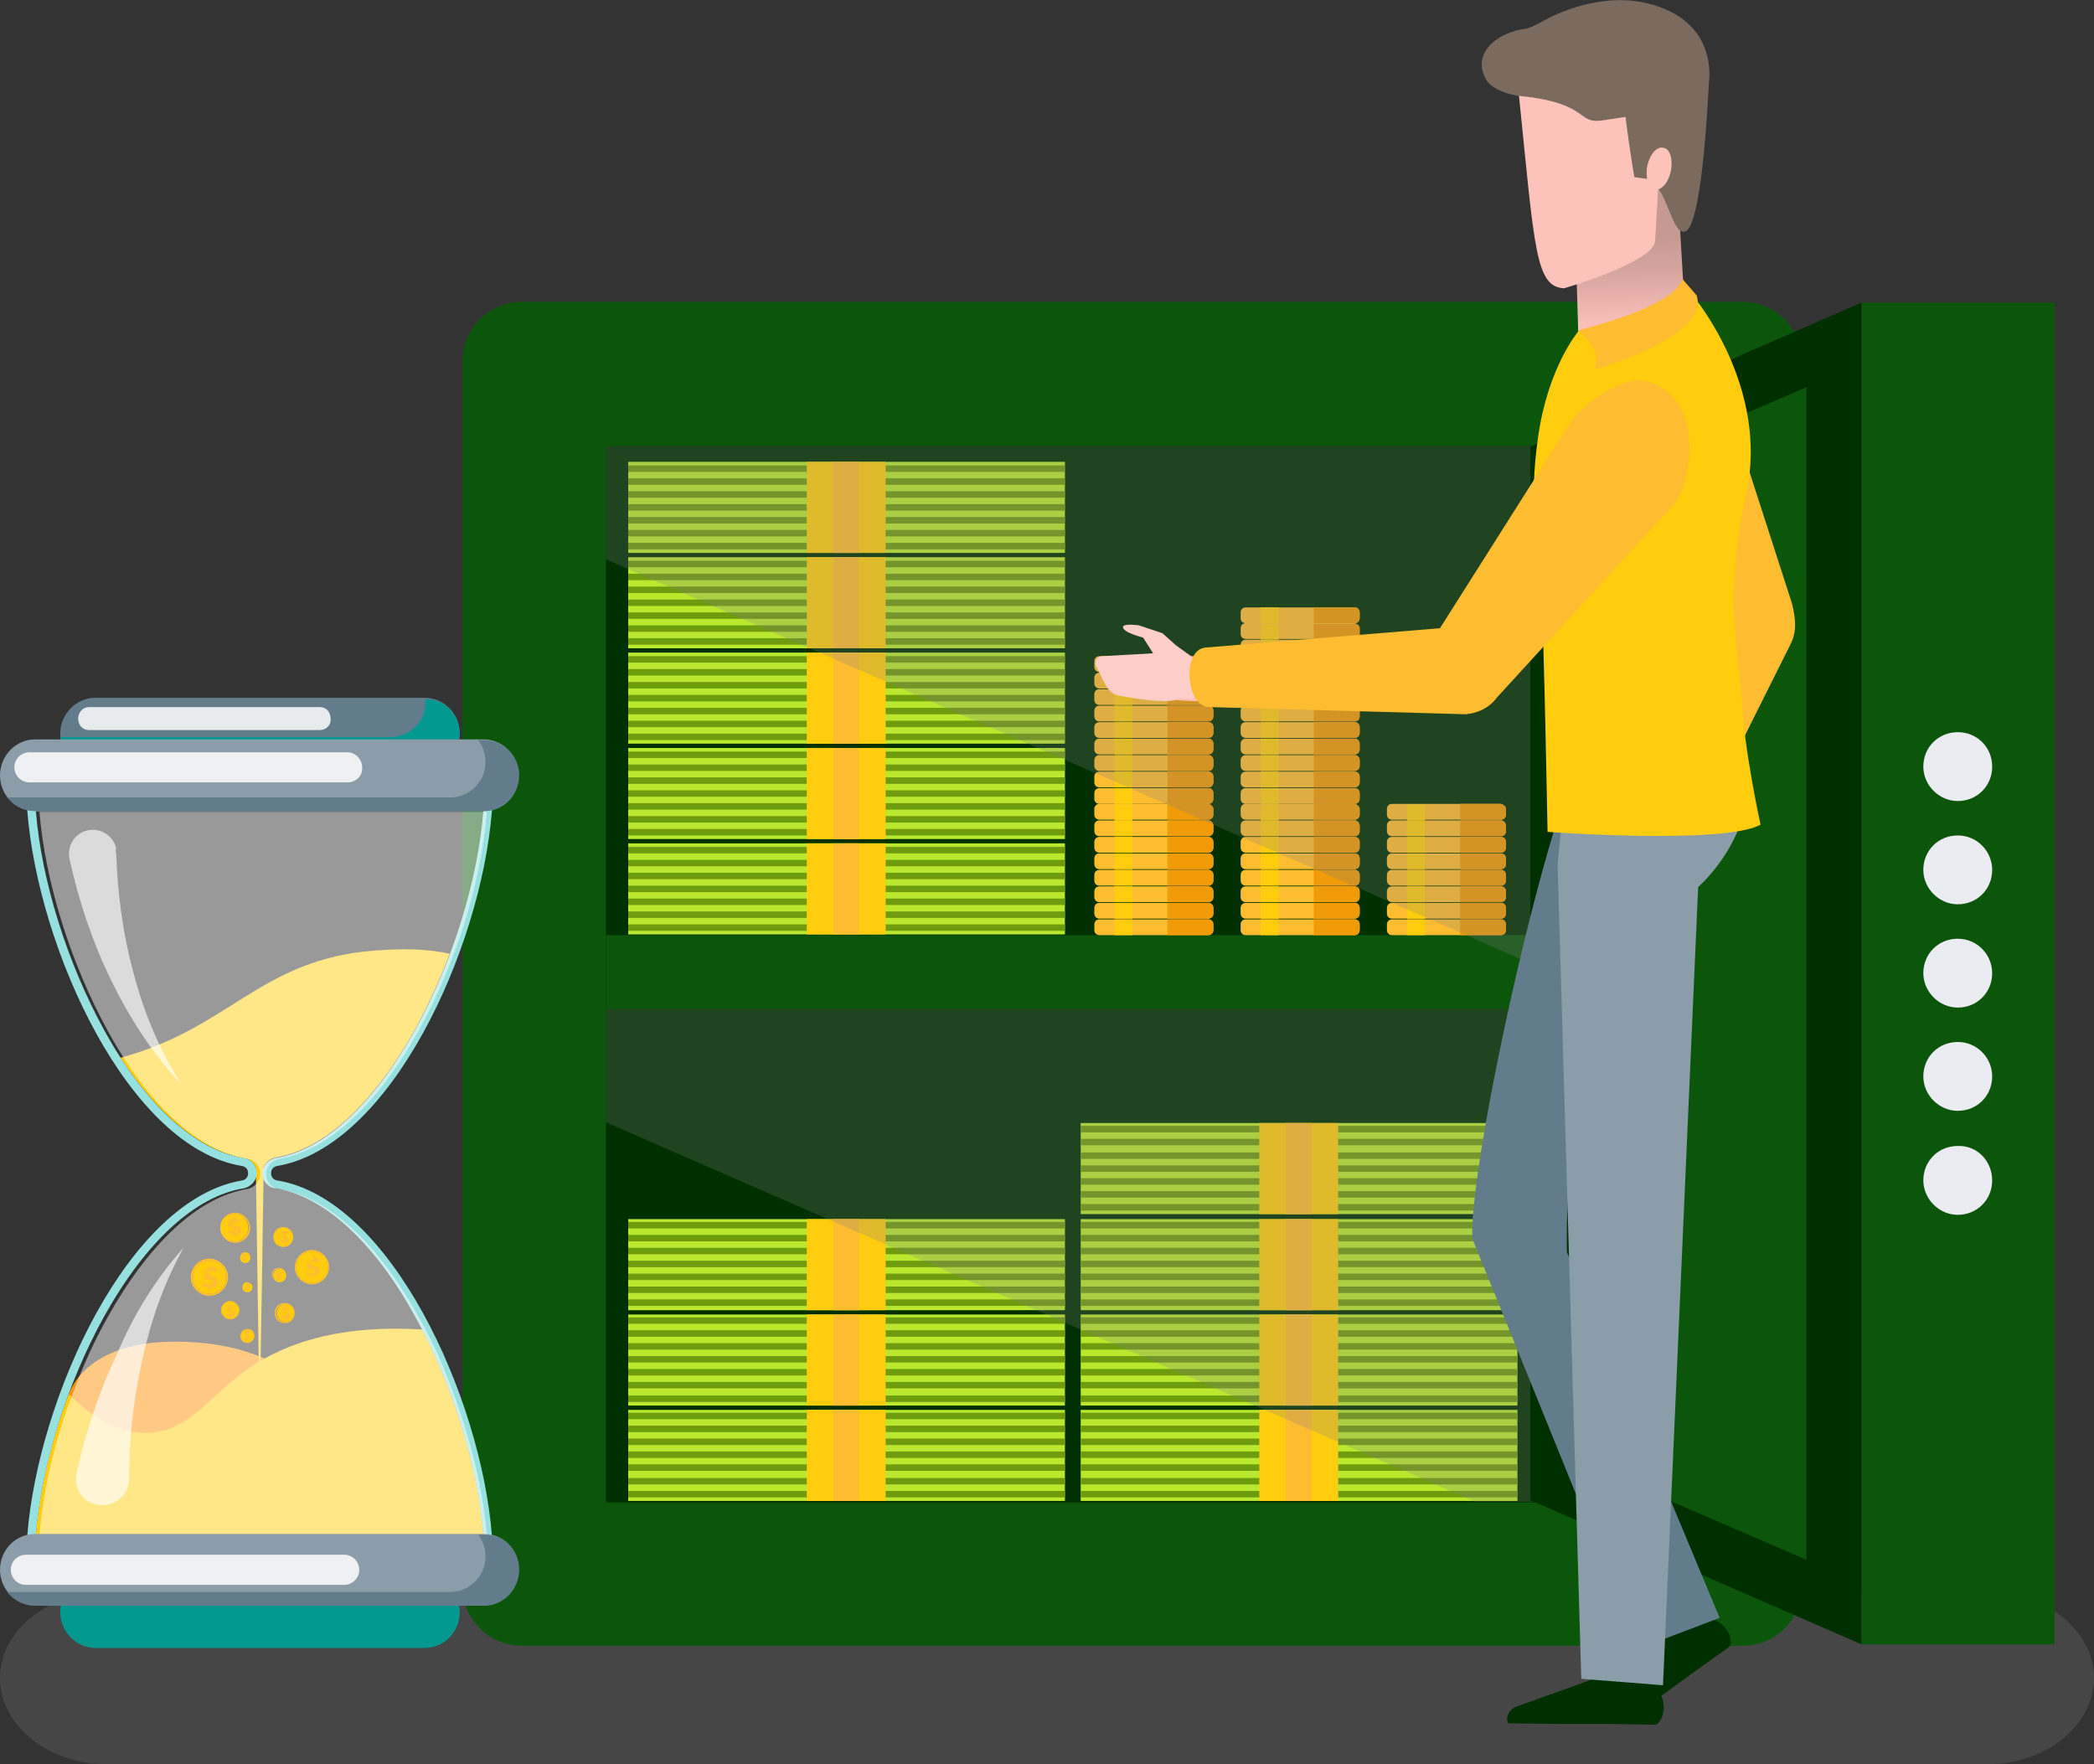 <?xml version="1.0" encoding="utf-8"?>
<!-- Generator: Adobe Illustrator 23.0.3, SVG Export Plug-In . SVG Version: 6.00 Build 0)  -->
<svg version="1.1" id="Layer_1" xmlns="http://www.w3.org/2000/svg" xmlns:xlink="http://www.w3.org/1999/xlink" x="0px" y="0px"
	 viewBox="0 0 292 246" style="enable-background:new 0 0 292 246;" xml:space="preserve">
<rect x="0" y="0" width="292" height="246" fill="#333333" stroke="none"/>
<style type="text/css">
	.st0{opacity:0.25;fill:#808080;}
	.st1{fill:#0C560C;}
	.st2{fill:#003000;}
	.st3{fill:#B9E82E;}
	.st4{fill:#6F9C0F;}
	.st5{fill:#FFCD0D;}
	.st6{fill:#FEBC30;}
	.st7{fill:#F09B07;}
	.st8{fill:#EBECF1;}
	.st9{fill:#FDC3BB;}
	.st10{fill:#F2BAB2;}
	.st11{fill:#627C8C;}
	.st12{fill:#8A9DA9;}
	.st13{fill:url(#SVGID_1_);}
	.st14{fill:#7A6B5E;}
	.st15{fill:#FDCEC8;}
	.st16{fill:#FE9308;}
	.st17{fill:#96E1DF;}
	.st18{opacity:0.5;fill:#FFFFFF;}
	.st19{opacity:0.65;fill:#FFFFFF;}
	.st20{fill:#039990;}
	.st21{opacity:0.85;fill:#FFFFFF;}
</style>
<g>
	<g>
		<g>
			<path class="st0" d="M277.2,246H14.8C6.7,246,0,240.6,0,234l0,0c0-6.6,6.7-12,14.8-12h262.4c8.1,0,14.8,5.4,14.8,12l0,0
				C292,240.6,285.3,246,277.2,246z"/>
			<g>
				<path class="st1" d="M243,229.5H72.8c-4.6,0-8.3-3.7-8.3-8.3V50.4c0-4.6,3.7-8.3,8.3-8.3H243c4.6,0,8.3,3.7,8.3,8.3v170.8
					C251.3,225.8,247.6,229.5,243,229.5z"/>
				<path class="st1" d="M74.7,213.8v-156c0-3,2.4-5.4,5.4-5.4h155.5c3,0,5.4,2.4,5.4,5.4v156c0,3-2.4,5.4-5.4,5.4H80.2
					C77.2,219.2,74.7,216.8,74.7,213.8z"/>
				<rect x="84.5" y="62.2" class="st2" width="146.8" height="147.3"/>
				<g>
					<g>
						<g>
							<rect x="84.5" y="130.4" class="st1" width="146.8" height="10.3"/>
						</g>
					</g>
				</g>
			</g>
			<g>
				<rect x="87.6" y="117.6" class="st3" width="60.9" height="12.7"/>
				<g>
					<rect x="87.6" y="118.1" class="st4" width="60.9" height="0.9"/>
					<rect x="87.6" y="119.9" class="st4" width="60.9" height="0.9"/>
					<rect x="87.6" y="121.7" class="st4" width="60.9" height="0.9"/>
					<rect x="87.6" y="123.5" class="st4" width="60.9" height="0.9"/>
					<rect x="87.6" y="125.3" class="st4" width="60.9" height="0.9"/>
					<rect x="87.6" y="127.1" class="st4" width="60.9" height="0.9"/>
					<rect x="87.6" y="128.9" class="st4" width="60.9" height="0.9"/>
				</g>
				<rect x="112.5" y="117.6" class="st5" width="11" height="12.7"/>
				<rect x="116.2" y="117.6" class="st6" width="3.6" height="12.7"/>
			</g>
			<g>
				<rect x="87.6" y="104.3" class="st3" width="60.9" height="12.7"/>
				<g>
					<rect x="87.6" y="104.8" class="st4" width="60.9" height="0.9"/>
					<rect x="87.6" y="106.6" class="st4" width="60.9" height="0.9"/>
					<rect x="87.6" y="108.4" class="st4" width="60.9" height="0.9"/>
					<rect x="87.6" y="110.2" class="st4" width="60.9" height="0.9"/>
					<rect x="87.6" y="112" class="st4" width="60.9" height="0.9"/>
					<rect x="87.6" y="113.8" class="st4" width="60.9" height="0.9"/>
					<rect x="87.6" y="115.6" class="st4" width="60.9" height="0.9"/>
				</g>
				<rect x="112.5" y="104.3" class="st5" width="11" height="12.7"/>
				<rect x="116.2" y="104.3" class="st6" width="3.6" height="12.7"/>
			</g>
			<g>
				<rect x="87.6" y="91" class="st3" width="60.9" height="12.7"/>
				<g>
					<rect x="87.6" y="91.5" class="st4" width="60.9" height="0.9"/>
					<rect x="87.6" y="93.3" class="st4" width="60.9" height="0.9"/>
					<rect x="87.6" y="95.1" class="st4" width="60.9" height="0.9"/>
					<rect x="87.6" y="96.9" class="st4" width="60.9" height="0.9"/>
					<rect x="87.6" y="98.7" class="st4" width="60.9" height="0.9"/>
					<rect x="87.6" y="100.5" class="st4" width="60.9" height="0.9"/>
					<rect x="87.6" y="102.3" class="st4" width="60.9" height="0.9"/>
				</g>
				<rect x="112.5" y="91" class="st5" width="11" height="12.7"/>
				<rect x="116.2" y="91" class="st6" width="3.6" height="12.7"/>
			</g>
			<g>
				<rect x="87.6" y="77.7" class="st3" width="60.9" height="12.7"/>
				<g>
					<rect x="87.6" y="78.2" class="st4" width="60.9" height="0.9"/>
					<rect x="87.6" y="80" class="st4" width="60.9" height="0.9"/>
					<rect x="87.6" y="81.8" class="st4" width="60.9" height="0.9"/>
					<rect x="87.6" y="83.6" class="st4" width="60.9" height="0.9"/>
					<rect x="87.6" y="85.4" class="st4" width="60.9" height="0.9"/>
					<rect x="87.6" y="87.2" class="st4" width="60.9" height="0.9"/>
					<rect x="87.6" y="89" class="st4" width="60.9" height="0.9"/>
				</g>
				<rect x="112.5" y="77.7" class="st5" width="11" height="12.7"/>
				<rect x="116.2" y="77.7" class="st6" width="3.6" height="12.7"/>
			</g>
			<g>
				<rect x="87.6" y="64.4" class="st3" width="60.9" height="12.7"/>
				<g>
					<rect x="87.6" y="64.9" class="st4" width="60.9" height="0.9"/>
					<rect x="87.6" y="66.7" class="st4" width="60.9" height="0.9"/>
					<rect x="87.6" y="68.5" class="st4" width="60.9" height="0.9"/>
					<rect x="87.6" y="70.3" class="st4" width="60.9" height="0.9"/>
					<rect x="87.6" y="72.1" class="st4" width="60.9" height="0.9"/>
					<rect x="87.6" y="73.9" class="st4" width="60.9" height="0.9"/>
					<rect x="87.6" y="75.7" class="st4" width="60.9" height="0.9"/>
				</g>
				<rect x="112.5" y="64.4" class="st5" width="11" height="12.7"/>
				<rect x="116.2" y="64.4" class="st6" width="3.6" height="12.7"/>
			</g>
			<g>
				<rect x="87.6" y="196.6" class="st3" width="60.9" height="12.7"/>
				<g>
					<rect x="87.6" y="197" class="st4" width="60.9" height="0.9"/>
					<rect x="87.6" y="198.8" class="st4" width="60.9" height="0.9"/>
					<rect x="87.6" y="200.6" class="st4" width="60.9" height="0.9"/>
					<rect x="87.6" y="202.4" class="st4" width="60.9" height="0.9"/>
					<rect x="87.6" y="204.2" class="st4" width="60.9" height="0.9"/>
					<rect x="87.6" y="206.1" class="st4" width="60.9" height="0.9"/>
					<rect x="87.6" y="207.9" class="st4" width="60.9" height="0.9"/>
				</g>
				<rect x="112.5" y="196.6" class="st5" width="11" height="12.7"/>
				<rect x="116.2" y="196.6" class="st6" width="3.6" height="12.7"/>
			</g>
			<g>
				<rect x="87.6" y="183.3" class="st3" width="60.9" height="12.7"/>
				<g>
					<rect x="87.6" y="183.7" class="st4" width="60.9" height="0.9"/>
					<rect x="87.6" y="185.5" class="st4" width="60.9" height="0.9"/>
					<rect x="87.6" y="187.3" class="st4" width="60.9" height="0.9"/>
					<rect x="87.6" y="189.1" class="st4" width="60.9" height="0.9"/>
					<rect x="87.6" y="190.9" class="st4" width="60.9" height="0.9"/>
					<rect x="87.6" y="192.7" class="st4" width="60.9" height="0.9"/>
					<rect x="87.6" y="194.6" class="st4" width="60.9" height="0.9"/>
				</g>
				<rect x="112.5" y="183.3" class="st5" width="11" height="12.7"/>
				<rect x="116.2" y="183.3" class="st6" width="3.6" height="12.7"/>
			</g>
			<g>
				<rect x="87.6" y="170" class="st3" width="60.9" height="12.7"/>
				<g>
					<rect x="87.6" y="170.4" class="st4" width="60.9" height="0.9"/>
					<rect x="87.6" y="172.2" class="st4" width="60.9" height="0.9"/>
					<rect x="87.6" y="174" class="st4" width="60.9" height="0.9"/>
					<rect x="87.6" y="175.8" class="st4" width="60.9" height="0.9"/>
					<rect x="87.6" y="177.6" class="st4" width="60.9" height="0.9"/>
					<rect x="87.6" y="179.4" class="st4" width="60.9" height="0.9"/>
					<rect x="87.6" y="181.2" class="st4" width="60.9" height="0.9"/>
				</g>
				<rect x="112.5" y="170" class="st5" width="11" height="12.7"/>
				<rect x="116.2" y="170" class="st6" width="3.6" height="12.7"/>
			</g>
			<g>
				<rect x="150.7" y="196.6" class="st3" width="60.9" height="12.7"/>
				<g>
					<rect x="150.7" y="197" class="st4" width="60.9" height="0.9"/>
					<rect x="150.7" y="198.8" class="st4" width="60.9" height="0.9"/>
					<rect x="150.7" y="200.6" class="st4" width="60.9" height="0.9"/>
					<rect x="150.7" y="202.4" class="st4" width="60.9" height="0.9"/>
					<rect x="150.7" y="204.2" class="st4" width="60.9" height="0.9"/>
					<rect x="150.7" y="206.1" class="st4" width="60.9" height="0.9"/>
					<rect x="150.7" y="207.9" class="st4" width="60.9" height="0.9"/>
				</g>
				<rect x="175.6" y="196.6" class="st5" width="11" height="12.7"/>
				<rect x="179.3" y="196.6" class="st6" width="3.6" height="12.7"/>
			</g>
			<g>
				<rect x="150.7" y="183.3" class="st3" width="60.9" height="12.7"/>
				<g>
					<rect x="150.7" y="183.7" class="st4" width="60.9" height="0.9"/>
					<rect x="150.7" y="185.5" class="st4" width="60.9" height="0.9"/>
					<rect x="150.7" y="187.3" class="st4" width="60.9" height="0.9"/>
					<rect x="150.7" y="189.1" class="st4" width="60.9" height="0.9"/>
					<rect x="150.7" y="190.9" class="st4" width="60.9" height="0.9"/>
					<rect x="150.7" y="192.7" class="st4" width="60.9" height="0.9"/>
					<rect x="150.7" y="194.6" class="st4" width="60.9" height="0.9"/>
				</g>
				<rect x="175.6" y="183.3" class="st5" width="11" height="12.7"/>
				<rect x="179.3" y="183.3" class="st6" width="3.6" height="12.7"/>
			</g>
			<g>
				<rect x="150.7" y="170" class="st3" width="60.9" height="12.7"/>
				<g>
					<rect x="150.7" y="170.4" class="st4" width="60.9" height="0.9"/>
					<rect x="150.7" y="172.2" class="st4" width="60.9" height="0.9"/>
					<rect x="150.7" y="174" class="st4" width="60.9" height="0.9"/>
					<rect x="150.7" y="175.8" class="st4" width="60.9" height="0.9"/>
					<rect x="150.7" y="177.6" class="st4" width="60.9" height="0.9"/>
					<rect x="150.7" y="179.4" class="st4" width="60.9" height="0.9"/>
					<rect x="150.7" y="181.2" class="st4" width="60.9" height="0.9"/>
				</g>
				<rect x="175.6" y="170" class="st5" width="11" height="12.7"/>
				<rect x="179.3" y="170" class="st6" width="3.6" height="12.7"/>
			</g>
			<g>
				<rect x="150.7" y="156.6" class="st3" width="60.9" height="12.7"/>
				<g>
					<rect x="150.7" y="157" class="st4" width="60.9" height="0.9"/>
					<rect x="150.7" y="158.8" class="st4" width="60.9" height="0.9"/>
					<rect x="150.7" y="160.7" class="st4" width="60.9" height="0.9"/>
					<rect x="150.7" y="162.5" class="st4" width="60.9" height="0.9"/>
					<rect x="150.7" y="164.3" class="st4" width="60.9" height="0.9"/>
					<rect x="150.7" y="166.1" class="st4" width="60.9" height="0.9"/>
					<rect x="150.7" y="167.9" class="st4" width="60.9" height="0.9"/>
				</g>
				<rect x="175.6" y="156.6" class="st5" width="11" height="12.7"/>
				<rect x="179.3" y="156.6" class="st6" width="3.6" height="12.7"/>
			</g>
			<g>
				<path class="st6" d="M169.2,128.9v0.8c0,0.4-0.3,0.7-0.7,0.7h-15.2c-0.4,0-0.7-0.3-0.7-0.7v-0.8c0-0.4,0.3-0.7,0.7-0.7h15.2
					C168.9,128.2,169.2,128.5,169.2,128.9z"/>
				<rect x="155.4" y="128.2" class="st5" width="2.5" height="2.2"/>
				<path class="st7" d="M169.2,128.9v0.8c0,0.4-0.3,0.7-0.7,0.7h-5.7v-2.2h5.7C168.9,128.2,169.2,128.5,169.2,128.9z"/>
				<path class="st6" d="M169.2,126.6v0.8c0,0.4-0.3,0.7-0.7,0.7h-15.2c-0.4,0-0.7-0.3-0.7-0.7v-0.8c0-0.4,0.3-0.7,0.7-0.7h15.2
					C168.9,125.9,169.2,126.2,169.2,126.6z"/>
				<rect x="155.4" y="125.9" class="st5" width="2.5" height="2.2"/>
				<path class="st7" d="M169.2,126.6v0.8c0,0.4-0.3,0.7-0.7,0.7h-5.7v-2.2h5.7C168.9,125.9,169.2,126.2,169.2,126.6z"/>
				<path class="st6" d="M169.2,124.3v0.8c0,0.4-0.3,0.7-0.7,0.7h-15.2c-0.4,0-0.7-0.3-0.7-0.7v-0.8c0-0.4,0.3-0.7,0.7-0.7h15.2
					C168.9,123.6,169.2,123.9,169.2,124.3z"/>
				<rect x="155.4" y="123.6" class="st5" width="2.5" height="2.2"/>
				<path class="st7" d="M169.2,124.3v0.8c0,0.4-0.3,0.7-0.7,0.7h-5.7v-2.2h5.7C168.9,123.6,169.2,123.9,169.2,124.3z"/>
				<path class="st6" d="M169.2,122v0.8c0,0.4-0.3,0.7-0.7,0.7h-15.2c-0.4,0-0.7-0.3-0.7-0.7V122c0-0.4,0.3-0.7,0.7-0.7h15.2
					C168.9,121.3,169.2,121.6,169.2,122z"/>
				<rect x="155.4" y="121.3" class="st5" width="2.5" height="2.2"/>
				<path class="st7" d="M169.2,122v0.8c0,0.4-0.3,0.7-0.7,0.7h-5.7v-2.2h5.7C168.9,121.3,169.2,121.6,169.2,122z"/>
				<path class="st6" d="M169.2,119.7v0.8c0,0.4-0.3,0.7-0.7,0.7h-15.2c-0.4,0-0.7-0.3-0.7-0.7v-0.8c0-0.4,0.3-0.7,0.7-0.7h15.2
					C168.9,119,169.2,119.3,169.2,119.7z"/>
				<rect x="155.4" y="119" class="st5" width="2.5" height="2.2"/>
				<path class="st7" d="M169.2,119.7v0.8c0,0.4-0.3,0.7-0.7,0.7h-5.7V119h5.7C168.9,119,169.2,119.3,169.2,119.7z"/>
				<path class="st6" d="M169.2,117.4v0.8c0,0.4-0.3,0.7-0.7,0.7h-15.2c-0.4,0-0.7-0.3-0.7-0.7v-0.8c0-0.4,0.3-0.7,0.7-0.7h15.2
					C168.9,116.7,169.2,117,169.2,117.4z"/>
				<rect x="155.4" y="116.7" class="st5" width="2.5" height="2.2"/>
				<path class="st7" d="M169.2,117.4v0.8c0,0.4-0.3,0.7-0.7,0.7h-5.7v-2.2h5.7C168.9,116.7,169.2,117,169.2,117.4z"/>
				<path class="st6" d="M169.2,115.1v0.8c0,0.4-0.3,0.7-0.7,0.7h-15.2c-0.4,0-0.7-0.3-0.7-0.7v-0.8c0-0.4,0.3-0.7,0.7-0.7h15.2
					C168.9,114.4,169.2,114.8,169.2,115.1z"/>
				<rect x="155.4" y="114.4" class="st5" width="2.5" height="2.2"/>
				<path class="st7" d="M169.2,115.1v0.8c0,0.4-0.3,0.7-0.7,0.7h-5.7v-2.2h5.7C168.9,114.4,169.2,114.8,169.2,115.1z"/>
				<path class="st6" d="M169.2,112.8v0.8c0,0.4-0.3,0.7-0.7,0.7h-15.2c-0.4,0-0.7-0.3-0.7-0.7v-0.8c0-0.4,0.3-0.7,0.7-0.7h15.2
					C168.9,112.2,169.2,112.5,169.2,112.8z"/>
				<rect x="155.4" y="112.2" class="st5" width="2.5" height="2.2"/>
				<path class="st7" d="M169.2,112.8v0.8c0,0.4-0.3,0.7-0.7,0.7h-5.7v-2.2h5.7C168.9,112.2,169.2,112.5,169.2,112.8z"/>
				<path class="st6" d="M169.2,110.6v0.8c0,0.4-0.3,0.7-0.7,0.7h-15.2c-0.4,0-0.7-0.3-0.7-0.7v-0.8c0-0.4,0.3-0.7,0.7-0.7h15.2
					C168.9,109.9,169.2,110.2,169.2,110.6z"/>
				<rect x="155.4" y="109.9" class="st5" width="2.5" height="2.2"/>
				<path class="st7" d="M169.2,110.6v0.8c0,0.4-0.3,0.7-0.7,0.7h-5.7v-2.2h5.7C168.9,109.9,169.2,110.2,169.2,110.6z"/>
				<path class="st6" d="M169.2,108.3v0.8c0,0.4-0.3,0.7-0.7,0.7h-15.2c-0.4,0-0.7-0.3-0.7-0.7v-0.8c0-0.4,0.3-0.7,0.7-0.7h15.2
					C168.9,107.6,169.2,107.9,169.2,108.3z"/>
				<rect x="155.4" y="107.6" class="st5" width="2.5" height="2.2"/>
				<path class="st7" d="M169.2,108.3v0.8c0,0.4-0.3,0.7-0.7,0.7h-5.7v-2.2h5.7C168.9,107.6,169.2,107.9,169.2,108.3z"/>
				<path class="st6" d="M169.2,106v0.8c0,0.4-0.3,0.7-0.7,0.7h-15.2c-0.4,0-0.7-0.3-0.7-0.7V106c0-0.4,0.3-0.7,0.7-0.7h15.2
					C168.9,105.3,169.2,105.6,169.2,106z"/>
				<rect x="155.4" y="105.3" class="st5" width="2.5" height="2.2"/>
				<path class="st7" d="M169.2,106v0.8c0,0.4-0.3,0.7-0.7,0.7h-5.7v-2.2h5.7C168.9,105.3,169.2,105.6,169.2,106z"/>
				<path class="st6" d="M169.2,103.7v0.8c0,0.4-0.3,0.7-0.7,0.7h-15.2c-0.4,0-0.7-0.3-0.7-0.7v-0.8c0-0.4,0.3-0.7,0.7-0.7h15.2
					C168.9,103,169.2,103.3,169.2,103.7z"/>
				<rect x="155.4" y="103" class="st5" width="2.5" height="2.2"/>
				<path class="st7" d="M169.2,103.7v0.8c0,0.4-0.3,0.7-0.7,0.7h-5.7V103h5.7C168.9,103,169.2,103.3,169.2,103.7z"/>
				<path class="st6" d="M169.2,101.4v0.8c0,0.4-0.3,0.7-0.7,0.7h-15.2c-0.4,0-0.7-0.3-0.7-0.7v-0.8c0-0.4,0.3-0.7,0.7-0.7h15.2
					C168.9,100.7,169.2,101,169.2,101.4z"/>
				<rect x="155.4" y="100.7" class="st5" width="2.5" height="2.2"/>
				<path class="st7" d="M169.2,101.4v0.8c0,0.4-0.3,0.7-0.7,0.7h-5.7v-2.2h5.7C168.9,100.7,169.2,101,169.2,101.4z"/>
				<path class="st6" d="M169.2,99.1v0.8c0,0.4-0.3,0.7-0.7,0.7h-15.2c-0.4,0-0.7-0.3-0.7-0.7v-0.8c0-0.4,0.3-0.7,0.7-0.7h15.2
					C168.9,98.4,169.2,98.7,169.2,99.1z"/>
				<rect x="155.4" y="98.4" class="st5" width="2.5" height="2.2"/>
				<path class="st7" d="M169.2,99.1v0.8c0,0.4-0.3,0.7-0.7,0.7h-5.7v-2.2h5.7C168.9,98.4,169.2,98.7,169.2,99.1z"/>
				<path class="st6" d="M169.2,96.8v0.8c0,0.4-0.3,0.7-0.7,0.7h-15.2c-0.4,0-0.7-0.3-0.7-0.7v-0.8c0-0.4,0.3-0.7,0.7-0.7h15.2
					C168.9,96.1,169.2,96.4,169.2,96.8z"/>
				<rect x="155.4" y="96.1" class="st5" width="2.5" height="2.2"/>
				<path class="st7" d="M169.2,96.8v0.8c0,0.4-0.3,0.7-0.7,0.7h-5.7v-2.2h5.7C168.9,96.1,169.2,96.4,169.2,96.8z"/>
				<path class="st6" d="M169.2,94.5v0.8c0,0.4-0.3,0.7-0.7,0.7h-15.2c-0.4,0-0.7-0.3-0.7-0.7v-0.8c0-0.4,0.3-0.7,0.7-0.7h15.2
					C168.9,93.8,169.2,94.1,169.2,94.5z"/>
				<rect x="155.4" y="93.8" class="st5" width="2.5" height="2.2"/>
				<path class="st7" d="M169.2,94.5v0.8c0,0.4-0.3,0.7-0.7,0.7h-5.7v-2.2h5.7C168.9,93.8,169.2,94.1,169.2,94.5z"/>
				<path class="st6" d="M169.2,92.2v0.8c0,0.4-0.3,0.7-0.7,0.7h-15.2c-0.4,0-0.7-0.3-0.7-0.7v-0.8c0-0.4,0.3-0.7,0.7-0.7h15.2
					C168.9,91.5,169.2,91.9,169.2,92.2z"/>
				<rect x="155.4" y="91.5" class="st5" width="2.5" height="2.2"/>
				<path class="st7" d="M169.2,92.2v0.8c0,0.4-0.3,0.7-0.7,0.7h-5.7v-2.2h5.7C168.9,91.5,169.2,91.9,169.2,92.2z"/>
			</g>
			<g>
				<path class="st6" d="M189.6,128.9v0.8c0,0.4-0.3,0.7-0.7,0.7h-15.2c-0.4,0-0.7-0.3-0.7-0.7v-0.8c0-0.4,0.3-0.7,0.7-0.7h15.2
					C189.3,128.2,189.6,128.5,189.6,128.9z"/>
				<rect x="175.8" y="128.2" class="st5" width="2.5" height="2.2"/>
				<path class="st7" d="M189.6,128.9v0.8c0,0.4-0.3,0.7-0.7,0.7h-5.7v-2.2h5.7C189.3,128.2,189.6,128.5,189.6,128.9z"/>
				<path class="st6" d="M189.6,126.6v0.8c0,0.4-0.3,0.7-0.7,0.7h-15.2c-0.4,0-0.7-0.3-0.7-0.7v-0.8c0-0.4,0.3-0.7,0.7-0.7h15.2
					C189.3,125.9,189.6,126.2,189.6,126.6z"/>
				<rect x="175.8" y="125.9" class="st5" width="2.5" height="2.2"/>
				<path class="st7" d="M189.6,126.6v0.8c0,0.4-0.3,0.7-0.7,0.7h-5.7v-2.2h5.7C189.3,125.9,189.6,126.2,189.6,126.6z"/>
				<path class="st6" d="M189.6,124.3v0.8c0,0.4-0.3,0.7-0.7,0.7h-15.2c-0.4,0-0.7-0.3-0.7-0.7v-0.8c0-0.4,0.3-0.7,0.7-0.7h15.2
					C189.3,123.6,189.6,123.9,189.6,124.3z"/>
				<rect x="175.8" y="123.6" class="st5" width="2.5" height="2.2"/>
				<path class="st7" d="M189.6,124.3v0.8c0,0.4-0.3,0.7-0.7,0.7h-5.7v-2.2h5.7C189.3,123.6,189.6,123.9,189.6,124.3z"/>
				<path class="st6" d="M189.6,122v0.8c0,0.4-0.3,0.7-0.7,0.7h-15.2c-0.4,0-0.7-0.3-0.7-0.7V122c0-0.4,0.3-0.7,0.7-0.7h15.2
					C189.3,121.3,189.6,121.6,189.6,122z"/>
				<rect x="175.8" y="121.3" class="st5" width="2.5" height="2.2"/>
				<path class="st7" d="M189.6,122v0.8c0,0.4-0.3,0.7-0.7,0.7h-5.7v-2.2h5.7C189.3,121.3,189.6,121.6,189.6,122z"/>
				<path class="st6" d="M189.6,119.7v0.8c0,0.4-0.3,0.7-0.7,0.7h-15.2c-0.4,0-0.7-0.3-0.7-0.7v-0.8c0-0.4,0.3-0.7,0.7-0.7h15.2
					C189.3,119,189.6,119.3,189.6,119.7z"/>
				<rect x="175.8" y="119" class="st5" width="2.5" height="2.2"/>
				<path class="st7" d="M189.6,119.7v0.8c0,0.4-0.3,0.7-0.7,0.7h-5.7V119h5.7C189.3,119,189.6,119.3,189.6,119.7z"/>
				<path class="st6" d="M189.6,117.4v0.8c0,0.4-0.3,0.7-0.7,0.7h-15.2c-0.4,0-0.7-0.3-0.7-0.7v-0.8c0-0.4,0.3-0.7,0.7-0.7h15.2
					C189.3,116.7,189.6,117,189.6,117.4z"/>
				<rect x="175.8" y="116.7" class="st5" width="2.5" height="2.2"/>
				<path class="st7" d="M189.6,117.4v0.8c0,0.4-0.3,0.7-0.7,0.7h-5.7v-2.2h5.7C189.3,116.7,189.6,117,189.6,117.4z"/>
				<path class="st6" d="M189.6,115.1v0.8c0,0.4-0.3,0.7-0.7,0.7h-15.2c-0.4,0-0.7-0.3-0.7-0.7v-0.8c0-0.4,0.3-0.7,0.7-0.7h15.2
					C189.3,114.4,189.6,114.8,189.6,115.1z"/>
				<rect x="175.8" y="114.4" class="st5" width="2.5" height="2.2"/>
				<path class="st7" d="M189.6,115.1v0.8c0,0.4-0.3,0.7-0.7,0.7h-5.7v-2.2h5.7C189.3,114.4,189.6,114.8,189.6,115.1z"/>
				<path class="st6" d="M189.6,112.8v0.8c0,0.4-0.3,0.7-0.7,0.7h-15.2c-0.4,0-0.7-0.3-0.7-0.7v-0.8c0-0.4,0.3-0.7,0.7-0.7h15.2
					C189.3,112.2,189.6,112.5,189.6,112.8z"/>
				<rect x="175.8" y="112.2" class="st5" width="2.5" height="2.2"/>
				<path class="st7" d="M189.6,112.8v0.8c0,0.4-0.3,0.7-0.7,0.7h-5.7v-2.2h5.7C189.3,112.2,189.6,112.5,189.6,112.8z"/>
				<path class="st6" d="M189.6,110.6v0.8c0,0.4-0.3,0.7-0.7,0.7h-15.2c-0.4,0-0.7-0.3-0.7-0.7v-0.8c0-0.4,0.3-0.7,0.7-0.7h15.2
					C189.3,109.9,189.6,110.2,189.6,110.6z"/>
				<rect x="175.8" y="109.9" class="st5" width="2.5" height="2.2"/>
				<path class="st7" d="M189.6,110.6v0.8c0,0.4-0.3,0.7-0.7,0.7h-5.7v-2.2h5.7C189.3,109.9,189.6,110.2,189.6,110.6z"/>
				<path class="st6" d="M189.6,108.3v0.8c0,0.4-0.3,0.7-0.7,0.7h-15.2c-0.4,0-0.7-0.3-0.7-0.7v-0.8c0-0.4,0.3-0.7,0.7-0.7h15.2
					C189.3,107.6,189.6,107.9,189.6,108.3z"/>
				<rect x="175.8" y="107.6" class="st5" width="2.5" height="2.2"/>
				<path class="st7" d="M189.6,108.3v0.8c0,0.4-0.3,0.7-0.7,0.7h-5.7v-2.2h5.7C189.3,107.6,189.6,107.9,189.6,108.3z"/>
				<path class="st6" d="M189.6,106v0.8c0,0.4-0.3,0.7-0.7,0.7h-15.2c-0.4,0-0.7-0.3-0.7-0.7V106c0-0.4,0.3-0.7,0.7-0.7h15.2
					C189.3,105.3,189.6,105.6,189.6,106z"/>
				<rect x="175.8" y="105.3" class="st5" width="2.5" height="2.2"/>
				<path class="st7" d="M189.6,106v0.8c0,0.4-0.3,0.7-0.7,0.7h-5.7v-2.2h5.7C189.3,105.3,189.6,105.6,189.6,106z"/>
				<path class="st6" d="M189.6,103.7v0.8c0,0.4-0.3,0.7-0.7,0.7h-15.2c-0.4,0-0.7-0.3-0.7-0.7v-0.8c0-0.4,0.3-0.7,0.7-0.7h15.2
					C189.3,103,189.6,103.3,189.6,103.7z"/>
				<rect x="175.8" y="103" class="st5" width="2.5" height="2.2"/>
				<path class="st7" d="M189.6,103.7v0.8c0,0.4-0.3,0.7-0.7,0.7h-5.7V103h5.7C189.3,103,189.6,103.3,189.6,103.7z"/>
				<path class="st6" d="M189.6,101.4v0.8c0,0.4-0.3,0.7-0.7,0.7h-15.2c-0.4,0-0.7-0.3-0.7-0.7v-0.8c0-0.4,0.3-0.7,0.7-0.7h15.2
					C189.3,100.7,189.6,101,189.6,101.4z"/>
				<rect x="175.8" y="100.7" class="st5" width="2.5" height="2.2"/>
				<path class="st7" d="M189.6,101.4v0.8c0,0.4-0.3,0.7-0.7,0.7h-5.7v-2.2h5.7C189.3,100.7,189.6,101,189.6,101.4z"/>
				<path class="st6" d="M189.6,99.1v0.8c0,0.4-0.3,0.7-0.7,0.7h-15.2c-0.4,0-0.7-0.3-0.7-0.7v-0.8c0-0.4,0.3-0.7,0.7-0.7h15.2
					C189.3,98.4,189.6,98.7,189.6,99.1z"/>
				<rect x="175.8" y="98.4" class="st5" width="2.5" height="2.2"/>
				<path class="st7" d="M189.6,99.1v0.8c0,0.4-0.3,0.7-0.7,0.7h-5.7v-2.2h5.7C189.3,98.4,189.6,98.7,189.6,99.1z"/>
				<path class="st6" d="M189.6,96.8v0.8c0,0.4-0.3,0.7-0.7,0.7h-15.2c-0.4,0-0.7-0.3-0.7-0.7v-0.8c0-0.4,0.3-0.7,0.7-0.7h15.2
					C189.3,96.1,189.6,96.4,189.6,96.8z"/>
				<rect x="175.8" y="96.1" class="st5" width="2.5" height="2.2"/>
				<path class="st7" d="M189.6,96.8v0.8c0,0.4-0.3,0.7-0.7,0.7h-5.7v-2.2h5.7C189.3,96.1,189.6,96.4,189.6,96.8z"/>
				<path class="st6" d="M189.6,94.5v0.8c0,0.4-0.3,0.7-0.7,0.7h-15.2c-0.4,0-0.7-0.3-0.7-0.7v-0.8c0-0.4,0.3-0.7,0.7-0.7h15.2
					C189.3,93.8,189.6,94.1,189.6,94.5z"/>
				<rect x="175.8" y="93.8" class="st5" width="2.5" height="2.2"/>
				<path class="st7" d="M189.6,94.5v0.8c0,0.4-0.3,0.7-0.7,0.7h-5.7v-2.2h5.7C189.3,93.8,189.6,94.1,189.6,94.5z"/>
				<path class="st6" d="M189.6,92.2v0.8c0,0.4-0.3,0.7-0.7,0.7h-15.2c-0.4,0-0.7-0.3-0.7-0.7v-0.8c0-0.4,0.3-0.7,0.7-0.7h15.2
					C189.3,91.5,189.6,91.9,189.6,92.2z"/>
				<rect x="175.8" y="91.5" class="st5" width="2.5" height="2.2"/>
				<path class="st7" d="M189.6,92.2v0.8c0,0.4-0.3,0.7-0.7,0.7h-5.7v-2.2h5.7C189.3,91.5,189.6,91.9,189.6,92.2z"/>
				<path class="st6" d="M189.6,89.9v0.8c0,0.4-0.3,0.7-0.7,0.7h-15.2c-0.4,0-0.7-0.3-0.7-0.7v-0.8c0-0.4,0.3-0.7,0.7-0.7h15.2
					C189.3,89.3,189.6,89.6,189.6,89.9z"/>
				<rect x="175.8" y="89.3" class="st5" width="2.5" height="2.2"/>
				<path class="st7" d="M189.6,89.9v0.8c0,0.4-0.3,0.7-0.7,0.7h-5.7v-2.2h5.7C189.3,89.3,189.6,89.6,189.6,89.9z"/>
				<path class="st6" d="M189.6,87.6v0.8c0,0.4-0.3,0.7-0.7,0.7h-15.2c-0.4,0-0.7-0.3-0.7-0.7v-0.8c0-0.4,0.3-0.7,0.7-0.7h15.2
					C189.3,87,189.6,87.3,189.6,87.6z"/>
				<rect x="175.8" y="87" class="st5" width="2.5" height="2.2"/>
				<path class="st7" d="M189.6,87.6v0.8c0,0.4-0.3,0.7-0.7,0.7h-5.7V87h5.7C189.3,87,189.6,87.3,189.6,87.6z"/>
				<path class="st6" d="M189.6,85.4v0.8c0,0.4-0.3,0.7-0.7,0.7h-15.2c-0.4,0-0.7-0.3-0.7-0.7v-0.8c0-0.4,0.3-0.7,0.7-0.7h15.2
					C189.3,84.7,189.6,85,189.6,85.4z"/>
				<rect x="175.8" y="84.7" class="st5" width="2.5" height="2.2"/>
				<path class="st7" d="M189.6,85.4v0.8c0,0.4-0.3,0.7-0.7,0.7h-5.7v-2.2h5.7C189.3,84.7,189.6,85,189.6,85.4z"/>
			</g>
			<g>
				<path class="st6" d="M210,128.9v0.8c0,0.4-0.3,0.7-0.7,0.7h-15.2c-0.4,0-0.7-0.3-0.7-0.7v-0.8c0-0.4,0.3-0.7,0.7-0.7h15.2
					C209.7,128.2,210,128.5,210,128.9z"/>
				<rect x="196.2" y="128.2" class="st5" width="2.5" height="2.2"/>
				<path class="st7" d="M210,128.9v0.8c0,0.4-0.3,0.7-0.7,0.7h-5.7v-2.2h5.7C209.7,128.2,210,128.5,210,128.9z"/>
				<path class="st6" d="M210,126.6v0.8c0,0.4-0.3,0.7-0.7,0.7h-15.2c-0.4,0-0.7-0.3-0.7-0.7v-0.8c0-0.4,0.3-0.7,0.7-0.7h15.2
					C209.7,125.9,210,126.2,210,126.6z"/>
				<rect x="196.2" y="125.9" class="st5" width="2.5" height="2.2"/>
				<path class="st7" d="M210,126.6v0.8c0,0.4-0.3,0.7-0.7,0.7h-5.7v-2.2h5.7C209.7,125.9,210,126.2,210,126.6z"/>
				<path class="st6" d="M210,124.3v0.8c0,0.4-0.3,0.7-0.7,0.7h-15.2c-0.4,0-0.7-0.3-0.7-0.7v-0.8c0-0.4,0.3-0.7,0.7-0.7h15.2
					C209.7,123.6,210,123.9,210,124.3z"/>
				<rect x="196.2" y="123.6" class="st5" width="2.5" height="2.2"/>
				<path class="st7" d="M210,124.3v0.8c0,0.4-0.3,0.7-0.7,0.7h-5.7v-2.2h5.7C209.7,123.6,210,123.9,210,124.3z"/>
				<path class="st6" d="M210,122v0.8c0,0.4-0.3,0.7-0.7,0.7h-15.2c-0.4,0-0.7-0.3-0.7-0.7V122c0-0.4,0.3-0.7,0.7-0.7h15.2
					C209.7,121.3,210,121.6,210,122z"/>
				<rect x="196.2" y="121.3" class="st5" width="2.5" height="2.2"/>
				<path class="st7" d="M210,122v0.8c0,0.4-0.3,0.7-0.7,0.7h-5.7v-2.2h5.7C209.7,121.3,210,121.6,210,122z"/>
				<path class="st6" d="M210,119.7v0.8c0,0.4-0.3,0.7-0.7,0.7h-15.2c-0.4,0-0.7-0.3-0.7-0.7v-0.8c0-0.4,0.3-0.7,0.7-0.7h15.2
					C209.7,119,210,119.3,210,119.7z"/>
				<rect x="196.2" y="119" class="st5" width="2.5" height="2.2"/>
				<path class="st7" d="M210,119.7v0.8c0,0.4-0.3,0.7-0.7,0.7h-5.7V119h5.7C209.7,119,210,119.3,210,119.7z"/>
				<path class="st6" d="M210,117.4v0.8c0,0.4-0.3,0.7-0.7,0.7h-15.2c-0.4,0-0.7-0.3-0.7-0.7v-0.8c0-0.4,0.3-0.7,0.7-0.7h15.2
					C209.7,116.7,210,117,210,117.4z"/>
				<rect x="196.2" y="116.7" class="st5" width="2.5" height="2.2"/>
				<path class="st7" d="M210,117.4v0.8c0,0.4-0.3,0.7-0.7,0.7h-5.7v-2.2h5.7C209.7,116.7,210,117,210,117.4z"/>
				<path class="st6" d="M210,115.1v0.8c0,0.4-0.3,0.7-0.7,0.7h-15.2c-0.4,0-0.7-0.3-0.7-0.7v-0.8c0-0.4,0.3-0.7,0.7-0.7h15.2
					C209.7,114.4,210,114.8,210,115.1z"/>
				<rect x="196.2" y="114.4" class="st5" width="2.5" height="2.2"/>
				<path class="st7" d="M210,115.1v0.8c0,0.4-0.3,0.7-0.7,0.7h-5.7v-2.2h5.7C209.7,114.4,210,114.8,210,115.1z"/>
				<path class="st6" d="M210,112.8v0.8c0,0.4-0.3,0.7-0.7,0.7h-15.2c-0.4,0-0.7-0.3-0.7-0.7v-0.8c0-0.4,0.3-0.7,0.7-0.7h15.2
					C209.7,112.2,210,112.5,210,112.8z"/>
				<rect x="196.2" y="112.2" class="st5" width="2.5" height="2.2"/>
				<path class="st7" d="M210,112.8v0.8c0,0.4-0.3,0.7-0.7,0.7h-5.7v-2.2h5.7C209.7,112.2,210,112.5,210,112.8z"/>
			</g>
			<polygon class="st0" points="231.3,62.2 231.3,136.5 218.4,136.5 84.5,78 84.5,62.2 			"/>
			<polygon class="st0" points="231.3,140.7 231.3,209.4 205.7,209.4 84.5,156.5 84.5,140.7 			"/>
			<g>
				<polygon class="st2" points="259.6,42.2 259.6,229.3 213.4,209.2 213.4,62.3 				"/>
				<polygon class="st1" points="221.1,204.2 221.1,67.3 251.9,54 251.9,217.5 				"/>
				<rect x="259.6" y="42.2" class="st1" width="26.9" height="187.1"/>
				<g>
					<path class="st8" d="M277.8,106.9c0,2.7-2.1,4.8-4.8,4.8c-2.6,0-4.8-2.2-4.8-4.8c0-2.7,2.1-4.8,4.8-4.8
						C275.7,102.1,277.8,104.2,277.8,106.9z"/>
					<path class="st8" d="M277.8,121.3c0,2.7-2.1,4.8-4.8,4.8c-2.6,0-4.8-2.2-4.8-4.8c0-2.7,2.1-4.8,4.8-4.8
						C275.7,116.5,277.8,118.7,277.8,121.3z"/>
					<path class="st8" d="M277.8,135.7c0,2.7-2.1,4.8-4.8,4.8c-2.6,0-4.8-2.2-4.8-4.8c0-2.7,2.1-4.8,4.8-4.8
						C275.7,130.9,277.8,133.1,277.8,135.7z"/>
					<path class="st8" d="M277.8,150.1c0,2.7-2.1,4.8-4.8,4.8c-2.6,0-4.8-2.2-4.8-4.8c0-2.7,2.1-4.8,4.8-4.8
						C275.7,145.3,277.8,147.5,277.8,150.1z"/>
					<path class="st8" d="M277.8,164.6c0,2.7-2.1,4.8-4.8,4.8c-2.6,0-4.8-2.2-4.8-4.8c0-2.7,2.1-4.8,4.8-4.8
						C275.7,159.7,277.8,161.9,277.8,164.6z"/>
				</g>
			</g>
		</g>
	</g>
	<g>
		<g>
			<g>
				<g>
					<path class="st9" d="M232.8,120.5l3.1-5.6c1-1.7,0.3-4.2-1.6-5.5l-0.3-0.2c-1.8-1.3-4.1-0.9-5.1,0.9l-3.1,5.6
						c-1,1.7-0.3,4.2,1.6,5.5l0.3,0.2C229.6,122.6,231.8,122.2,232.8,120.5z"/>
					<path class="st6" d="M249.9,84.2l-11.3-35c-1.6-3.2-4.4-2.5-9.2-2.1c-3.2,0.3-7.3,5.7-5.7,8.9l13.8,29.8l-9.9,23.6
						c-1.4,2.9,0.2,3.9,3.2,5.8c3,1.9,4.7,3.1,6.1,0.2L249.6,90C250.5,88.3,250.5,86.7,249.9,84.2z"/>
				</g>
				<g>
					<path class="st10" d="M231.1,124.8l-6.2,6.8c0,0-5.4-1.6-4.2-4.7c1.2-3,3.4-7.5,3.8-8.2C227.3,116.5,235.1,120.5,231.1,124.8z"
						/>
					<path class="st9" d="M223.9,122.5c0.8,0.5,5.8-0.9,6.2-1.8c1.6-3.8-4.5-7.1-6.9-4.4c-2.1,4-5,8.5-4,9.5
						C220.6,127.1,222.1,121.3,223.9,122.5z"/>
				</g>
			</g>
			<g>
				<path class="st2" d="M231.4,228.7l-3.3,4.9l-6.7,1.5c-0.5,0.7-0.4,1.7,0.2,2.3c0.1,0.1,9.2-0.3,9.2-0.3
					c6.6-4.8,4.2-3.1,10.4-7.5c0,0,0.6-1-0.6-2.6C238.3,224.3,234.1,226.1,231.4,228.7z"/>
				<path class="st11" d="M205.3,172.7l23.2,57.2l11.3-4.3l-21.3-51c-0.5-31.7,11.5-24.7,16.8-59.4l-14.5-9.9
					C216.2,111.6,204.9,161.3,205.3,172.7z"/>
			</g>
			<g>
				<path class="st2" d="M223.4,233.7l-12,4.3c-0.8,0.3-1.4,1.2-1.2,2c0,0.1,0.1,0.2,0.1,0.3l7.5,0.1l6.8,0l6.3,0.1
					c0,0,1.1-0.5,1.1-2.5c-0.1-2-1.2-2.8-2.2-3.5C227.5,233.1,223.4,233.7,223.4,233.7z"/>
				<path class="st12" d="M220.5,234.1l11.4,0.9l4.9-111.3c6.8-6.3,9.9-17.6,2.7-18.1l-16.5-2.7c-3.4-0.3-4.6,2.7-4.6,5.5l-1.2,12.1
					L220.5,234.1z"/>
			</g>
			
				<linearGradient id="SVGID_1_" gradientUnits="userSpaceOnUse" x1="-1648.129" y1="33.307" x2="-1648.766" y2="54.021" gradientTransform="matrix(-1 0 0 1 -1421.101 0)">
				<stop  offset="0" style="stop-color:#C79993"/>
				<stop  offset="0.221" style="stop-color:#D7A59F"/>
				<stop  offset="0.615" style="stop-color:#FDC3BB"/>
			</linearGradient>
			<path class="st13" d="M231,47.1l-7.2,2.5c-2.5,0-3.7-0.2-3.7-2.6l-0.6-19.6c0-2.4,2-4.4,4.6-4.4h7c2.5,0,2.9,1.7,2.9,4.1
				l0.9,15.5C234.8,45.1,233.6,46,231,47.1z"/>
			<g>
				<path class="st5" d="M236.2,41.4c0,0,10.6,12.6,7.3,27.5c-3.3,14.9-0.9,22.9-0.6,28.9c0.3,6.7,2.6,17.2,2.6,17.2
					c-5.2,2.8-29.7,1-29.7,1s-0.5-27.5-0.9-34.1c-0.5-6.6-1.8-11.4-0.4-21.1c1.4-9.7,5.6-14.6,5.6-14.6L236.2,41.4z"/>
				<path class="st6" d="M220,46.1c2,1.7,3,2.8,2.4,5.4c0,0,16-4.4,14.2-10.3l-2-2.3C233.6,42.3,224.2,45,220,46.1z"/>
			</g>
			<g>
				<path class="st9" d="M227.3,10.2l-7.5-0.4c-2.7-0.1-7.9,0.4-8,3.4c2.2,21.5,2.3,26.8,6.3,27c0,0,12.5-3.6,12.7-6.6l1-17.5
					C232,12.8,229.8,10.3,227.3,10.2z"/>
				<path class="st14" d="M207.3,11.2c-2.2-3.6,1.3-6.7,5.5-7.2c0.8-0.1,3.3-1.6,3.8-1.8c2.4-1.1,9.6-4,16.5-0.5
					c6,3.1,5.3,9.1,5.2,9.8c-0.4,8.1-1.4,20.5-3.4,20.8c-1.8,0.3-2.3-5.7-4.9-7.3l-2.1-0.3c-0.3-1.6-1.3-8.5-1.2-8.4
					c0,0-3.3,0.5-3.3,0.5c-3.6,0.5-1.7-2.4-11.3-3.4C210.6,13.3,208.1,12.5,207.3,11.2z"/>
				<path class="st9" d="M233,23.8c-0.3,1.6-1.3,2.8-2.2,2.6c-0.9-0.2-1.4-1.6-1.1-3.2c0.3-1.6,1.3-2.8,2.2-2.6
					C232.9,20.7,233.3,22.2,233,23.8z"/>
			</g>
			<g>
				<g>
					<g>
						<path class="st9" d="M166.4,91.9l8.1-1.1c4.5-0.9,5.9,6.5,2,7.3c-9.3-0.7-14.4,0.4-14.8-2C161.3,94.1,164.4,92.3,166.4,91.9z"
							/>
					</g>
					<path class="st15" d="M167.9,97.3l-3.6,0.1c-1.1,1-8.3-0.4-8.3-0.4c-1.7-0.3-2.2-2.4-3.1-4c-0.4-0.6,0-1.5,0.8-1.5l7.1-0.4
						l-1.4-2.2c0,0-2.9-0.7-2.8-1.5c0.1-0.5,2.2-0.2,2.2-0.2l3.3,1.1l1.9,1.7l2.5,1.8L167.9,97.3z"/>
				</g>
				<path class="st6" d="M205.5,99.4c1.3-0.3,2.5-1.1,3.3-2.2l24.8-27.1c2.1-2.7,4.4-14.4-3.8-16.9c-3.2-1-8.7,2.8-10.7,5.5
					l-18.3,28.9l-32.7,2.7c-3.4,0.3-2.7,8.6,0.7,8.3l35.7,1C204.8,99.5,205.2,99.5,205.5,99.4z"/>
			</g>
		</g>
	</g>
	<g>
		<g>
			<g>
				<path class="st5" d="M62.7,133c-1.4,3.7-3,7.2-4.8,10.5c-5.8,10.4-12.7,16.8-19.5,17.9c-1,0.2-1.8,1.1-1.8,2.1
					c0,0.1,0,0.1,0,0.2l-0.8,0.2c0-0.1,0-0.2,0-0.3c0-1.1-0.8-2-1.8-2.1c-5.9-1-11.9-5.9-17.2-14c14.8-4,19.2-13.1,33.9-14.8
					C56.2,132.1,60.1,132.4,62.7,133z"/>
				<path class="st16" d="M67.4,214.1H5c0.5-6.2,2.1-13.1,4.6-19.7c0,0,0,0,0,0c0-0.1,0.1-0.2,0.2-0.5c0,0,0,0,0,0
					c0.8-1.8,4.1-7.1,15.6-6.8c13.7,0.4,13.9,6.2,25.9,6.5c4,0.1,7.6-0.5,10.6-1.4C64.9,199.4,66.8,207.2,67.4,214.1z"/>
				<path class="st5" d="M67.4,214.1H5c0.5-6.2,2.1-13.1,4.6-19.7c2.6,2.6,6.5,5.6,11.1,5.4c5.5-0.2,8.4-4.9,13.4-8.6
					c4.6-3.3,12.1-6.6,24.8-5.8C63.5,194.4,66.7,205,67.4,214.1z"/>
				<path class="st5" d="M36.2,197.9L35.6,158c0-1.5,1.2-1.6,1.2-0.1C36.9,158,36.2,197.8,36.2,197.9z"/>
			</g>
			<path class="st17" d="M38.6,164.6c-0.5-0.1-0.8-0.5-0.8-1c0-0.5,0.3-0.9,0.8-1c15.8-2.6,28.5-30.2,30-49.6c0-0.6-0.4-1.1-1-1.1
				H4.8c-0.6,0-1,0.5-1,1.1c1.5,19.4,14.2,47.1,30,49.6c0.5,0.1,0.8,0.5,0.8,1c0,0.5-0.3,0.9-0.8,1c-15.8,2.6-28.5,30.2-30,49.6
				c0,0.6,0.4,1.1,1,1.1h62.8c0.6,0,1-0.5,1-1.1C67.1,194.8,54.4,167.1,38.6,164.6z M67.4,214.1H5c0.8-9.8,4.3-21.1,9.5-30.5
				c5.8-10.4,12.7-16.8,19.5-17.9c1-0.2,1.8-1.1,1.8-2.1c0-1.1-0.8-2-1.8-2.1c-6.8-1.1-13.8-7.5-19.5-17.9
				c-5.1-9.3-8.7-20.7-9.5-30.5h62.4c-0.8,9.8-4.3,21.1-9.5,30.5c-5.8,10.4-12.7,16.8-19.5,17.9c-1,0.2-1.8,1.1-1.8,2.1
				c0,1.1,0.8,2,1.8,2.1c6.8,1.1,13.8,7.5,19.5,17.9C63.1,193,66.6,204.3,67.4,214.1z"/>
			<path class="st18" d="M62.4,192.1c2.9,7.3,4.9,15,5.5,22H5.5c0.5-6.2,2.1-13.1,4.6-19.7c0,0,0,0,0,0c0.1-0.2,0.1-0.3,0.2-0.5
				c0,0,0,0,0,0c1.3-3.5,2.9-7,4.7-10.2c5.8-10.4,12.7-16.8,19.5-17.9c1-0.2,1.8-1.1,1.8-2.1c0-1.1-0.8-2-1.8-2.1
				c-6.8-1.1-13.8-7.5-19.5-17.9c-5.1-9.3-8.7-20.7-9.5-30.5h62.4c-0.8,9.8-4.3,21.1-9.5,30.5c-5.8,10.4-12.7,16.8-19.5,17.9
				c-1,0.2-1.8,1.1-1.8,2.1c0,1.1,0.8,2,1.8,2.1c6.8,1.1,13.8,7.5,19.5,17.9C59.9,186.3,61.3,189.2,62.4,192.1z"/>
			<path class="st19" d="M25.6,174c-2.8,5-4.6,10.3-5.8,15.8c-1.2,5.4-1.8,10.9-1.8,16.4c0,2.1-1.7,3.7-3.8,3.7
				c-2,0-3.7-1.7-3.6-3.8c0-0.3,0-0.5,0.1-0.8l0,0c1.3-5.8,3.2-11.4,5.7-16.7C18.7,183.2,21.8,178.2,25.6,174z"/>
			<path class="st19" d="M16.2,119c0.2,5.5,0.9,11.1,2.4,16.6c1.4,5.4,3.6,10.8,6.7,15.6c-4-4.2-7.2-9.2-9.8-14.5
				c-2.6-5.3-4.5-11-5.8-16.9l0,0c-0.4-1.8,0.7-3.6,2.5-4c1.8-0.4,3.6,0.7,4,2.5C16.1,118.6,16.1,118.8,16.2,119z"/>
		</g>
		<g>
			<path class="st11" d="M59.2,107.3H13.3c-2.7,0-4.9-2.2-4.9-5l0,0c0-2.7,2.2-5,4.9-5h45.9c2.7,0,4.9,2.2,4.9,5l0,0
				C64.1,105.1,61.9,107.3,59.2,107.3z"/>
			<path class="st20" d="M64.1,102.3c0,1.4-0.6,2.6-1.4,3.5c-0.9,0.9-2.1,1.5-3.5,1.5H13.3c-2.6,0-4.7-2-4.9-4.5c0,0,0.1,0,0.1,0
				h45.9c1.4,0,2.6-0.6,3.5-1.4c0.9-0.9,1.4-2.1,1.4-3.5c0-0.1,0-0.3,0-0.4C62,97.4,64.1,99.6,64.1,102.3z"/>
			<path class="st12" d="M67.5,113.1H4.9c-2.7,0-4.9-2.2-4.9-5l0,0c0-2.7,2.2-5,4.9-5h62.5c2.7,0,4.9,2.2,4.9,5l0,0
				C72.4,110.9,70.2,113.1,67.5,113.1z"/>
			<path class="st11" d="M72.4,108.1c0,1.4-0.6,2.6-1.4,3.5c-0.9,0.9-2.1,1.5-3.5,1.5H4.9c-1.6,0-3-0.8-3.9-1.9h61.8
				c1.4,0,2.6-0.6,3.5-1.5c0.9-0.9,1.4-2.1,1.4-3.5c0-1.1-0.4-2.2-1-3h0.7C70.2,103.2,72.4,105.4,72.4,108.1z"/>
		</g>
		<g>
			<path class="st20" d="M59.2,219.8H13.3c-2.7,0-4.9,2.2-4.9,5l0,0c0,2.7,2.2,5,4.9,5h45.9c2.7,0,4.9-2.2,4.9-5l0,0
				C64.1,222,61.9,219.8,59.2,219.8z"/>
			<path class="st12" d="M67.5,213.9H4.9c-2.7,0-4.9,2.2-4.9,5l0,0c0,2.7,2.2,5,4.9,5h62.5c2.7,0,4.9-2.2,4.9-5l0,0
				C72.4,216.1,70.2,213.9,67.5,213.9z"/>
		</g>
		<path class="st11" d="M72.4,218.9c0,1.4-0.6,2.6-1.4,3.5c-0.9,0.9-2.1,1.5-3.5,1.5H4.9c-1.6,0-3-0.8-3.9-1.9h61.8
			c1.4,0,2.6-0.6,3.5-1.5c0.9-0.9,1.4-2.1,1.4-3.5c0-1.1-0.4-2.2-1-3h0.7C70.2,213.9,72.4,216.1,72.4,218.9z"/>
		<path class="st21" d="M48.5,109.1H4.1c-1.2,0-2.1-1-2.1-2.1c0-1.2,1-2.1,2.1-2.1h44.3c1.2,0,2.1,1,2.1,2.1
			C50.6,108.2,49.6,109.1,48.5,109.1z"/>
		<path class="st21" d="M48,221H3.6c-1.2,0-2.1-1-2.1-2.1c0-1.2,1-2.1,2.1-2.1H48c1.2,0,2.1,1,2.1,2.1C50.1,220.1,49.1,221,48,221z"
			/>
		<path class="st21" d="M44.6,101.8H12.4c-0.9,0-1.5-0.7-1.5-1.6c0-0.9,0.7-1.6,1.5-1.6h32.2c0.9,0,1.5,0.7,1.5,1.6
			C46.2,101.1,45.5,101.8,44.6,101.8z"/>
		<g>
			<g>
				<path class="st6" d="M39.7,181.7c-0.8,0-1.4,0.6-1.4,1.4c0,0.8,0.6,1.4,1.4,1.4c0.8,0,1.4-0.6,1.4-1.4
					C41.1,182.3,40.5,181.7,39.7,181.7z M39.7,184.3c-0.7,0-1.2-0.6-1.2-1.2c0-0.7,0.6-1.2,1.2-1.2c0.7,0,1.2,0.6,1.2,1.2
					C41,183.8,40.4,184.3,39.7,184.3z"/>
				<path class="st5" d="M41,183.1c0,0.7-0.6,1.2-1.2,1.2c-0.7,0-1.2-0.6-1.2-1.2c0-0.7,0.6-1.2,1.2-1.2
					C40.4,181.8,41,182.4,41,183.1z"/>
			</g>
			<path class="st6" d="M40.1,182.7C40.1,182.7,40.1,182.7,40.1,182.7c-0.1,0-0.1-0.1-0.1-0.1c0,0-0.1,0-0.1,0c0,0-0.1,0-0.1,0v0.4
				l0.1,0c0.1,0,0.1,0,0.2,0.1c0.1,0,0.1,0.1,0.2,0.1c0,0,0.1,0.1,0.1,0.1c0,0,0,0.1,0,0.2c0,0.1,0,0.1,0,0.2c0,0.1-0.1,0.1-0.1,0.1
				c0,0-0.1,0.1-0.2,0.1c-0.1,0-0.1,0-0.2,0v0.2h-0.1v-0.2c-0.1,0-0.2,0-0.3-0.1c-0.1,0-0.2-0.1-0.3-0.1l0.1-0.3c0,0,0,0,0.1,0
				c0,0,0.1,0,0.1,0.1c0,0,0.1,0,0.1,0c0,0,0.1,0,0.1,0v-0.4c0,0,0,0,0,0c0,0,0,0,0,0c-0.1,0-0.1,0-0.2-0.1c-0.1,0-0.1-0.1-0.1-0.1
				c0,0-0.1-0.1-0.1-0.1c0,0,0-0.1,0-0.1c0-0.1,0-0.1,0-0.2c0-0.1,0.1-0.1,0.1-0.1c0,0,0.1-0.1,0.2-0.1c0.1,0,0.1,0,0.2,0v-0.2h0.1
				v0.2c0.1,0,0.2,0,0.3,0.1c0.1,0,0.1,0.1,0.2,0.1L40.1,182.7z M39.5,182.7c0,0,0,0.1,0,0.1c0,0,0.1,0,0.2,0.1v-0.3
				C39.6,182.6,39.5,182.6,39.5,182.7z M40,183.4c0,0,0-0.1-0.1-0.1c0,0-0.1-0.1-0.2-0.1v0.3C39.9,183.6,40,183.5,40,183.4z"/>
		</g>
		<g>
			<g>
				<path class="st6" d="M32.8,169.1c-1.1,0-2.1,0.9-2.1,2.1c0,1.1,0.9,2.1,2.1,2.1c1.1,0,2.1-0.9,2.1-2.1
					C34.8,170,33.9,169.1,32.8,169.1z M32.8,173.1c-1,0-1.9-0.8-1.9-1.9c0-1,0.8-1.9,1.9-1.9c1,0,1.9,0.8,1.9,1.9
					C34.6,172.2,33.8,173.1,32.8,173.1z"/>
				<path class="st5" d="M34.6,171.2c0,1-0.8,1.9-1.9,1.9c-1,0-1.9-0.8-1.9-1.9c0-1,0.8-1.9,1.9-1.9
					C33.8,169.3,34.6,170.1,34.6,171.2z"/>
			</g>
			<path class="st6" d="M33.4,170.6C33.4,170.6,33.4,170.6,33.4,170.6c-0.1-0.1-0.1-0.1-0.2-0.1c0,0-0.1,0-0.2-0.1
				c-0.1,0-0.1,0-0.2,0v0.5l0.1,0c0.1,0,0.2,0.1,0.3,0.1c0.1,0,0.2,0.1,0.2,0.1c0.1,0.1,0.1,0.1,0.1,0.2c0,0.1,0.1,0.2,0.1,0.3
				c0,0.1,0,0.2-0.1,0.3c0,0.1-0.1,0.2-0.2,0.2c-0.1,0.1-0.2,0.1-0.2,0.1c-0.1,0-0.2,0-0.3,0v0.3h-0.2v-0.4c-0.1,0-0.3,0-0.4-0.1
				c-0.1,0-0.3-0.1-0.4-0.2l0.2-0.4c0,0,0,0,0.1,0.1c0,0,0.1,0.1,0.1,0.1s0.1,0.1,0.2,0.1s0.1,0,0.2,0v-0.5c0,0,0,0-0.1,0
				c0,0,0,0-0.1,0c-0.1,0-0.2-0.1-0.3-0.1c-0.1,0-0.1-0.1-0.2-0.1c-0.1,0-0.1-0.1-0.1-0.2c0-0.1,0-0.1,0-0.2c0-0.1,0-0.2,0.1-0.3
				c0-0.1,0.1-0.2,0.2-0.2c0.1-0.1,0.1-0.1,0.2-0.1c0.1,0,0.2-0.1,0.3-0.1v-0.3h0.2v0.3c0.1,0,0.3,0,0.4,0.1c0.1,0,0.2,0.1,0.3,0.2
				L33.4,170.6z M32.4,170.7c0,0.1,0,0.1,0.1,0.2c0,0,0.1,0.1,0.2,0.1v-0.5C32.5,170.4,32.4,170.5,32.4,170.7z M33.2,171.7
				c0-0.1,0-0.1-0.1-0.2c-0.1,0-0.1-0.1-0.2-0.1v0.5C33.1,171.9,33.2,171.8,33.2,171.7z"/>
		</g>
		<g>
			<g>
				<path class="st6" d="M43.5,174.3c-1.3,0-2.4,1.1-2.4,2.4c0,1.3,1.1,2.4,2.4,2.4c1.3,0,2.4-1.1,2.4-2.4
					C45.9,175.4,44.8,174.3,43.5,174.3z M43.5,178.9c-1.2,0-2.2-1-2.2-2.2c0-1.2,1-2.2,2.2-2.2s2.2,1,2.2,2.2
					C45.7,177.9,44.7,178.9,43.5,178.9z"/>
				<path class="st5" d="M45.7,176.7c0,1.2-1,2.2-2.2,2.2s-2.2-1-2.2-2.2c0-1.2,1-2.2,2.2-2.2S45.7,175.5,45.7,176.7z"/>
			</g>
			<path class="st6" d="M44.2,176.1C44.2,176.1,44.2,176,44.2,176.1c-0.1-0.1-0.2-0.1-0.2-0.1c-0.1,0-0.1,0-0.2-0.1
				c-0.1,0-0.1,0-0.2,0v0.6l0.1,0c0.1,0,0.2,0.1,0.3,0.1c0.1,0,0.2,0.1,0.3,0.1c0.1,0.1,0.1,0.1,0.2,0.2s0.1,0.2,0.1,0.3
				c0,0.1,0,0.2-0.1,0.3c0,0.1-0.1,0.2-0.2,0.2c-0.1,0.1-0.2,0.1-0.3,0.1c-0.1,0-0.2,0-0.3,0.1v0.4h-0.2V178c-0.2,0-0.3,0-0.5-0.1
				c-0.2-0.1-0.3-0.1-0.4-0.2l0.2-0.4c0,0,0.1,0,0.1,0.1c0,0,0.1,0.1,0.2,0.1c0.1,0,0.1,0.1,0.2,0.1c0.1,0,0.2,0,0.3,0.1v-0.6
				c0,0,0,0-0.1,0c0,0,0,0-0.1,0c-0.1,0-0.2-0.1-0.3-0.1c-0.1,0-0.2-0.1-0.2-0.1c-0.1-0.1-0.1-0.1-0.1-0.2c0-0.1,0-0.2,0-0.3
				c0-0.1,0-0.2,0.1-0.3c0-0.1,0.1-0.2,0.2-0.2c0.1-0.1,0.2-0.1,0.3-0.2c0.1,0,0.2-0.1,0.3-0.1V175h0.2v0.4c0.2,0,0.3,0,0.4,0.1
				c0.1,0.1,0.3,0.1,0.4,0.2L44.2,176.1z M43.1,176.1c0,0.1,0,0.1,0.1,0.2c0.1,0,0.1,0.1,0.3,0.1v-0.6
				C43.2,175.8,43.1,175.9,43.1,176.1z M44,177.3c0-0.1,0-0.1-0.1-0.2c-0.1,0-0.2-0.1-0.3-0.1v0.6C43.9,177.6,44,177.5,44,177.3z"/>
		</g>
		<g>
			<g>
				<path class="st6" d="M29.2,175.5c-1.4,0-2.6,1.2-2.6,2.6c0,1.4,1.2,2.6,2.6,2.6c1.4,0,2.6-1.2,2.6-2.6
					C31.8,176.7,30.6,175.5,29.2,175.5z M29.2,180.4c-1.3,0-2.3-1-2.3-2.3c0-1.3,1-2.3,2.3-2.3c1.3,0,2.3,1,2.3,2.3
					C31.5,179.4,30.5,180.4,29.2,180.4z"/>
				<path class="st5" d="M31.5,178.1c0,1.3-1,2.3-2.3,2.3c-1.3,0-2.3-1-2.3-2.3c0-1.3,1-2.3,2.3-2.3
					C30.5,175.8,31.5,176.8,31.5,178.1z"/>
			</g>
			<path class="st6" d="M29.9,177.4C29.9,177.4,29.9,177.4,29.9,177.4c-0.1-0.1-0.2-0.1-0.2-0.1c-0.1,0-0.1-0.1-0.2-0.1
				c-0.1,0-0.1,0-0.2,0v0.7l0.1,0c0.1,0,0.3,0.1,0.4,0.1c0.1,0,0.2,0.1,0.3,0.2c0.1,0.1,0.1,0.1,0.2,0.2c0,0.1,0.1,0.2,0.1,0.3
				c0,0.1,0,0.3-0.1,0.4c-0.1,0.1-0.1,0.2-0.2,0.3c-0.1,0.1-0.2,0.1-0.3,0.1c-0.1,0-0.2,0.1-0.4,0.1v0.4h-0.2v-0.4
				c-0.2,0-0.4-0.1-0.5-0.1c-0.2-0.1-0.3-0.1-0.5-0.2l0.2-0.5c0,0,0.1,0,0.1,0.1c0.1,0,0.1,0.1,0.2,0.1c0.1,0,0.2,0.1,0.2,0.1
				c0.1,0,0.2,0,0.3,0.1v-0.7c0,0,0,0-0.1,0s0,0-0.1,0c-0.1,0-0.2-0.1-0.3-0.1s-0.2-0.1-0.2-0.2c-0.1-0.1-0.1-0.1-0.1-0.2
				c0-0.1,0-0.2,0-0.3c0-0.1,0-0.2,0.1-0.4c0-0.1,0.1-0.2,0.2-0.3c0.1-0.1,0.2-0.1,0.3-0.2c0.1,0,0.2-0.1,0.4-0.1v-0.4h0.2v0.4
				c0.2,0,0.3,0,0.5,0.1c0.1,0.1,0.3,0.1,0.4,0.2L29.9,177.4z M28.8,177.4c0,0.1,0,0.2,0.1,0.2c0.1,0,0.2,0.1,0.3,0.1v-0.6
				C28.9,177.1,28.8,177.3,28.8,177.4z M29.7,178.7c0-0.1,0-0.2-0.1-0.2s-0.2-0.1-0.3-0.1v0.6C29.6,179,29.7,178.9,29.7,178.7z"/>
		</g>
		<g>
			<g>
				<path class="st6" d="M32.1,181.4c-0.7,0-1.3,0.6-1.3,1.3c0,0.7,0.6,1.3,1.3,1.3c0.7,0,1.3-0.6,1.3-1.3
					C33.4,182,32.8,181.4,32.1,181.4z M32.1,183.9c-0.7,0-1.2-0.5-1.2-1.2s0.5-1.2,1.2-1.2s1.2,0.5,1.2,1.2S32.7,183.9,32.1,183.9z"
					/>
				<ellipse class="st5" cx="32.1" cy="182.7" rx="1.2" ry="1.2"/>
			</g>
			<path class="st6" d="M32.5,182.4C32.5,182.4,32.4,182.4,32.5,182.4c-0.1,0-0.1-0.1-0.1-0.1c0,0-0.1,0-0.1,0c0,0-0.1,0-0.1,0v0.4
				l0.1,0c0.1,0,0.1,0,0.2,0.1c0.1,0,0.1,0,0.1,0.1c0,0,0.1,0.1,0.1,0.1c0,0,0,0.1,0,0.2c0,0.1,0,0.1,0,0.2c0,0.1-0.1,0.1-0.1,0.1
				c0,0-0.1,0.1-0.2,0.1c-0.1,0-0.1,0-0.2,0v0.2H32v-0.2c-0.1,0-0.2,0-0.3-0.1c-0.1,0-0.2-0.1-0.2-0.1l0.1-0.2c0,0,0,0,0.1,0
				c0,0,0.1,0,0.1,0.1c0,0,0.1,0,0.1,0c0,0,0.1,0,0.1,0v-0.4c0,0,0,0,0,0c0,0,0,0,0,0c-0.1,0-0.1,0-0.2-0.1c-0.1,0-0.1,0-0.1-0.1
				s-0.1-0.1-0.1-0.1c0,0,0-0.1,0-0.1c0-0.1,0-0.1,0-0.2c0-0.1,0.1-0.1,0.1-0.1c0,0,0.1-0.1,0.1-0.1c0.1,0,0.1,0,0.2,0v-0.2h0.1v0.2
				c0.1,0,0.2,0,0.2,0.1c0.1,0,0.1,0.1,0.2,0.1L32.5,182.4z M31.9,182.4c0,0,0,0.1,0,0.1c0,0,0.1,0,0.1,0.1v-0.3
				C31.9,182.2,31.9,182.3,31.9,182.4z M32.3,183.1c0,0,0-0.1-0.1-0.1c0,0-0.1,0-0.2-0.1v0.3C32.3,183.2,32.3,183.2,32.3,183.1z"/>
		</g>
		<g>
			<g>
				<path class="st6" d="M38.9,176.8c-0.6,0-1,0.5-1,1s0.5,1,1,1c0.6,0,1-0.5,1-1S39.5,176.8,38.9,176.8z M38.9,178.8
					c-0.5,0-0.9-0.4-0.9-0.9c0-0.5,0.4-0.9,0.9-0.9c0.5,0,0.9,0.4,0.9,0.9C39.9,178.4,39.4,178.8,38.9,178.8z"/>
				<path class="st5" d="M39.9,177.9c0,0.5-0.4,0.9-0.9,0.9c-0.5,0-0.9-0.4-0.9-0.9c0-0.5,0.4-0.9,0.9-0.9
					C39.4,176.9,39.9,177.4,39.9,177.9z"/>
			</g>
			<path class="st6" d="M39.2,177.6C39.2,177.6,39.2,177.6,39.2,177.6C39.2,177.6,39.2,177.5,39.2,177.6c-0.1-0.1-0.1-0.1-0.2-0.1
				c0,0-0.1,0-0.1,0v0.3l0,0c0.1,0,0.1,0,0.1,0c0,0,0.1,0,0.1,0.1c0,0,0.1,0.1,0.1,0.1s0,0.1,0,0.1c0,0.1,0,0.1,0,0.1
				c0,0,0,0.1-0.1,0.1c0,0-0.1,0-0.1,0.1c0,0-0.1,0-0.1,0v0.2h-0.1v-0.2c-0.1,0-0.1,0-0.2,0c-0.1,0-0.1-0.1-0.2-0.1l0.1-0.2
				c0,0,0,0,0,0c0,0,0,0,0.1,0c0,0,0.1,0,0.1,0c0,0,0.1,0,0.1,0V178c0,0,0,0,0,0c0,0,0,0,0,0c-0.1,0-0.1,0-0.1,0c0,0-0.1,0-0.1-0.1
				c0,0,0,0-0.1-0.1c0,0,0-0.1,0-0.1c0-0.1,0-0.1,0-0.1c0,0,0-0.1,0.1-0.1c0,0,0.1-0.1,0.1-0.1c0,0,0.1,0,0.1,0v-0.2H39v0.2
				c0.1,0,0.1,0,0.2,0c0.1,0,0.1,0,0.2,0.1L39.2,177.6z M38.8,177.6C38.8,177.6,38.8,177.7,38.8,177.6c0.1,0.1,0.1,0.1,0.1,0.1v-0.3
				C38.8,177.5,38.8,177.5,38.8,177.6z M39.1,178.1C39.1,178.1,39.1,178,39.1,178.1C39.1,178,39,178,39,178v0.2
				C39.1,178.2,39.1,178.2,39.1,178.1z"/>
		</g>
		<g>
			<g>
				<path class="st6" d="M34.5,185.3c-0.6,0-1,0.5-1,1c0,0.6,0.5,1,1,1s1-0.5,1-1C35.5,185.7,35.1,185.3,34.5,185.3z M34.5,187.2
					c-0.5,0-0.9-0.4-0.9-0.9c0-0.5,0.4-0.9,0.9-0.9c0.5,0,0.9,0.4,0.9,0.9C35.4,186.8,35,187.2,34.5,187.2z"/>
				<ellipse class="st5" cx="34.5" cy="186.3" rx="0.9" ry="0.9"/>
			</g>
			<path class="st6" d="M34.8,186C34.8,186,34.8,186,34.8,186C34.8,186,34.7,186,34.8,186c-0.1-0.1-0.1-0.1-0.2-0.1c0,0-0.1,0-0.1,0
				v0.3l0,0c0.1,0,0.1,0,0.1,0c0,0,0.1,0,0.1,0.1c0,0,0.1,0.1,0.1,0.1s0,0.1,0,0.1c0,0.1,0,0.1,0,0.1c0,0,0,0.1-0.1,0.1
				c0,0-0.1,0-0.1,0.1c0,0-0.1,0-0.1,0v0.2h-0.1v-0.2c-0.1,0-0.1,0-0.2,0c-0.1,0-0.1-0.1-0.2-0.1l0.1-0.2c0,0,0,0,0,0c0,0,0,0,0.1,0
				c0,0,0.1,0,0.1,0c0,0,0.1,0,0.1,0v-0.3c0,0,0,0,0,0c0,0,0,0,0,0c-0.1,0-0.1,0-0.1,0c0,0-0.1,0-0.1-0.1c0,0,0-0.1-0.1-0.1
				c0,0,0-0.1,0-0.1c0-0.1,0-0.1,0-0.1c0,0,0-0.1,0.1-0.1c0,0,0.1-0.1,0.1-0.1c0,0,0.1,0,0.1,0v-0.2h0.1v0.2c0.1,0,0.1,0,0.2,0
				c0.1,0,0.1,0,0.2,0.1L34.8,186z M34.3,186C34.3,186.1,34.4,186.1,34.3,186c0.1,0.1,0.1,0.1,0.1,0.1v-0.3
				C34.4,185.9,34.3,185.9,34.3,186z M34.7,186.5C34.7,186.5,34.7,186.5,34.7,186.5c-0.1-0.1-0.1-0.1-0.2-0.1v0.2
				C34.7,186.6,34.7,186.6,34.7,186.5z"/>
		</g>
		<g>
			<g>
				<path class="st6" d="M34.2,174.7c-0.4,0-0.7,0.3-0.7,0.7c0,0.4,0.3,0.7,0.7,0.7s0.7-0.3,0.7-0.7C34.9,175,34.6,174.7,34.2,174.7
					z M34.2,176c-0.4,0-0.7-0.3-0.7-0.7c0-0.4,0.3-0.7,0.7-0.7c0.4,0,0.7,0.3,0.7,0.7C34.9,175.7,34.6,176,34.2,176z"/>
				<path class="st5" d="M34.9,175.4c0,0.4-0.3,0.7-0.7,0.7c-0.4,0-0.7-0.3-0.7-0.7c0-0.4,0.3-0.7,0.7-0.7
					C34.6,174.7,34.9,175,34.9,175.4z"/>
			</g>
			<path class="st6" d="M34.4,175.2C34.4,175.2,34.4,175.2,34.4,175.2C34.4,175.2,34.4,175.2,34.4,175.2c-0.1,0-0.1-0.1-0.1-0.1
				c0,0,0,0-0.1,0v0.2l0,0c0,0,0.1,0,0.1,0c0,0,0.1,0,0.1,0c0,0,0,0,0,0.1c0,0,0,0.1,0,0.1c0,0,0,0.1,0,0.1c0,0,0,0.1-0.1,0.1
				c0,0-0.1,0-0.1,0c0,0-0.1,0-0.1,0v0.1h-0.1v-0.1c-0.1,0-0.1,0-0.2,0c0,0-0.1,0-0.1-0.1l0.1-0.1c0,0,0,0,0,0c0,0,0,0,0.1,0
				c0,0,0,0,0.1,0c0,0,0,0,0.1,0v-0.2c0,0,0,0,0,0c0,0,0,0,0,0c0,0-0.1,0-0.1,0c0,0-0.1,0-0.1,0c0,0,0,0,0-0.1c0,0,0,0,0-0.1
				c0,0,0-0.1,0-0.1c0,0,0-0.1,0.1-0.1c0,0,0,0,0.1,0c0,0,0.1,0,0.1,0v-0.1h0.1v0.1c0,0,0.1,0,0.1,0c0,0,0.1,0,0.1,0.1L34.4,175.2z
				 M34.1,175.2C34.1,175.2,34.1,175.2,34.1,175.2c0,0.1,0.1,0.1,0.1,0.1v-0.2C34.1,175.1,34.1,175.1,34.1,175.2z M34.4,175.6
				C34.4,175.5,34.4,175.5,34.4,175.6c-0.1-0.1-0.1-0.1-0.1-0.1v0.2C34.3,175.6,34.4,175.6,34.4,175.6z"/>
		</g>
		<g>
			<g>
				<path class="st6" d="M34.5,178.8c-0.4,0-0.7,0.3-0.7,0.7c0,0.4,0.3,0.7,0.7,0.7s0.7-0.3,0.7-0.7
					C35.2,179.1,34.9,178.8,34.5,178.8z M34.5,180.2c-0.4,0-0.7-0.3-0.7-0.7c0-0.4,0.3-0.7,0.7-0.7c0.4,0,0.7,0.3,0.7,0.7
					C35.2,179.9,34.9,180.2,34.5,180.2z"/>
				<path class="st5" d="M35.2,179.5c0,0.4-0.3,0.7-0.7,0.7c-0.4,0-0.7-0.3-0.7-0.7c0-0.4,0.3-0.7,0.7-0.7
					C34.9,178.9,35.2,179.1,35.2,179.5z"/>
			</g>
			<path class="st6" d="M34.7,179.3C34.7,179.3,34.7,179.3,34.7,179.3C34.7,179.3,34.7,179.3,34.7,179.3c-0.1,0-0.1-0.1-0.1-0.1
				c0,0,0,0-0.1,0v0.2l0,0c0,0,0.1,0,0.1,0c0,0,0.1,0,0.1,0c0,0,0,0,0,0.1s0,0.1,0,0.1c0,0,0,0.1,0,0.1c0,0,0,0.1-0.1,0.1
				c0,0-0.1,0-0.1,0c0,0-0.1,0-0.1,0v0.1h-0.1v-0.1c-0.1,0-0.1,0-0.1,0c0,0-0.1,0-0.1-0.1l0.1-0.1c0,0,0,0,0,0c0,0,0,0,0.1,0
				c0,0,0,0,0.1,0c0,0,0,0,0.1,0v-0.2c0,0,0,0,0,0c0,0,0,0,0,0c0,0-0.1,0-0.1,0c0,0-0.1,0-0.1,0c0,0,0,0,0-0.1c0,0,0,0,0-0.1
				c0,0,0-0.1,0-0.1c0,0,0-0.1,0.1-0.1c0,0,0,0,0.1,0c0,0,0.1,0,0.1,0V179h0.1v0.1c0,0,0.1,0,0.1,0c0,0,0.1,0,0.1,0.1L34.7,179.3z
				 M34.4,179.3C34.4,179.4,34.4,179.4,34.4,179.3c0,0.1,0.1,0.1,0.1,0.1v-0.2C34.4,179.2,34.4,179.3,34.4,179.3z M34.7,179.7
				C34.7,179.7,34.6,179.6,34.7,179.7c-0.1-0.1-0.1-0.1-0.1-0.1v0.2C34.6,179.8,34.7,179.7,34.7,179.7z"/>
		</g>
		<g>
			<g>
				<path class="st6" d="M39.5,171.1c-0.8,0-1.4,0.6-1.4,1.4c0,0.8,0.6,1.4,1.4,1.4c0.8,0,1.4-0.6,1.4-1.4
					C40.9,171.7,40.3,171.1,39.5,171.1z M39.5,173.8c-0.7,0-1.3-0.6-1.3-1.3c0-0.7,0.6-1.3,1.3-1.3c0.7,0,1.3,0.6,1.3,1.3
					C40.7,173.2,40.2,173.8,39.5,173.8z"/>
				<ellipse class="st5" cx="39.5" cy="172.5" rx="1.3" ry="1.3"/>
			</g>
			<path class="st6" d="M39.9,172.1C39.9,172.1,39.9,172.1,39.9,172.1c-0.1-0.1-0.1-0.1-0.1-0.1c0,0-0.1,0-0.1,0c0,0-0.1,0-0.1,0
				v0.4l0.1,0c0.1,0,0.1,0,0.2,0.1c0.1,0,0.1,0.1,0.2,0.1c0,0,0.1,0.1,0.1,0.1c0,0,0,0.1,0,0.2c0,0.1,0,0.1,0,0.2
				c0,0.1-0.1,0.1-0.1,0.1c0,0-0.1,0.1-0.2,0.1c-0.1,0-0.1,0-0.2,0v0.2h-0.1v-0.2c-0.1,0-0.2,0-0.3-0.1c-0.1,0-0.2-0.1-0.3-0.1
				l0.1-0.3c0,0,0,0,0.1,0c0,0,0.1,0,0.1,0.1c0,0,0.1,0,0.1,0.1c0,0,0.1,0,0.1,0v-0.4c0,0,0,0,0,0c0,0,0,0,0,0c-0.1,0-0.1,0-0.2-0.1
				c-0.1,0-0.1-0.1-0.1-0.1c0,0-0.1-0.1-0.1-0.1c0,0,0-0.1,0-0.2c0-0.1,0-0.1,0-0.2c0-0.1,0.1-0.1,0.1-0.1c0,0,0.1-0.1,0.2-0.1
				c0.1,0,0.1,0,0.2,0v-0.2h0.1v0.2c0.1,0,0.2,0,0.3,0.1c0.1,0,0.1,0.1,0.2,0.1L39.9,172.1z M39.2,172.2c0,0,0,0.1,0.1,0.1
				c0,0,0.1,0,0.2,0.1V172C39.3,172,39.2,172.1,39.2,172.2z M39.8,172.9c0,0,0-0.1-0.1-0.1c0,0-0.1-0.1-0.2-0.1v0.3
				C39.7,173,39.8,173,39.8,172.9z"/>
		</g>
	</g>
</g>
</svg>
